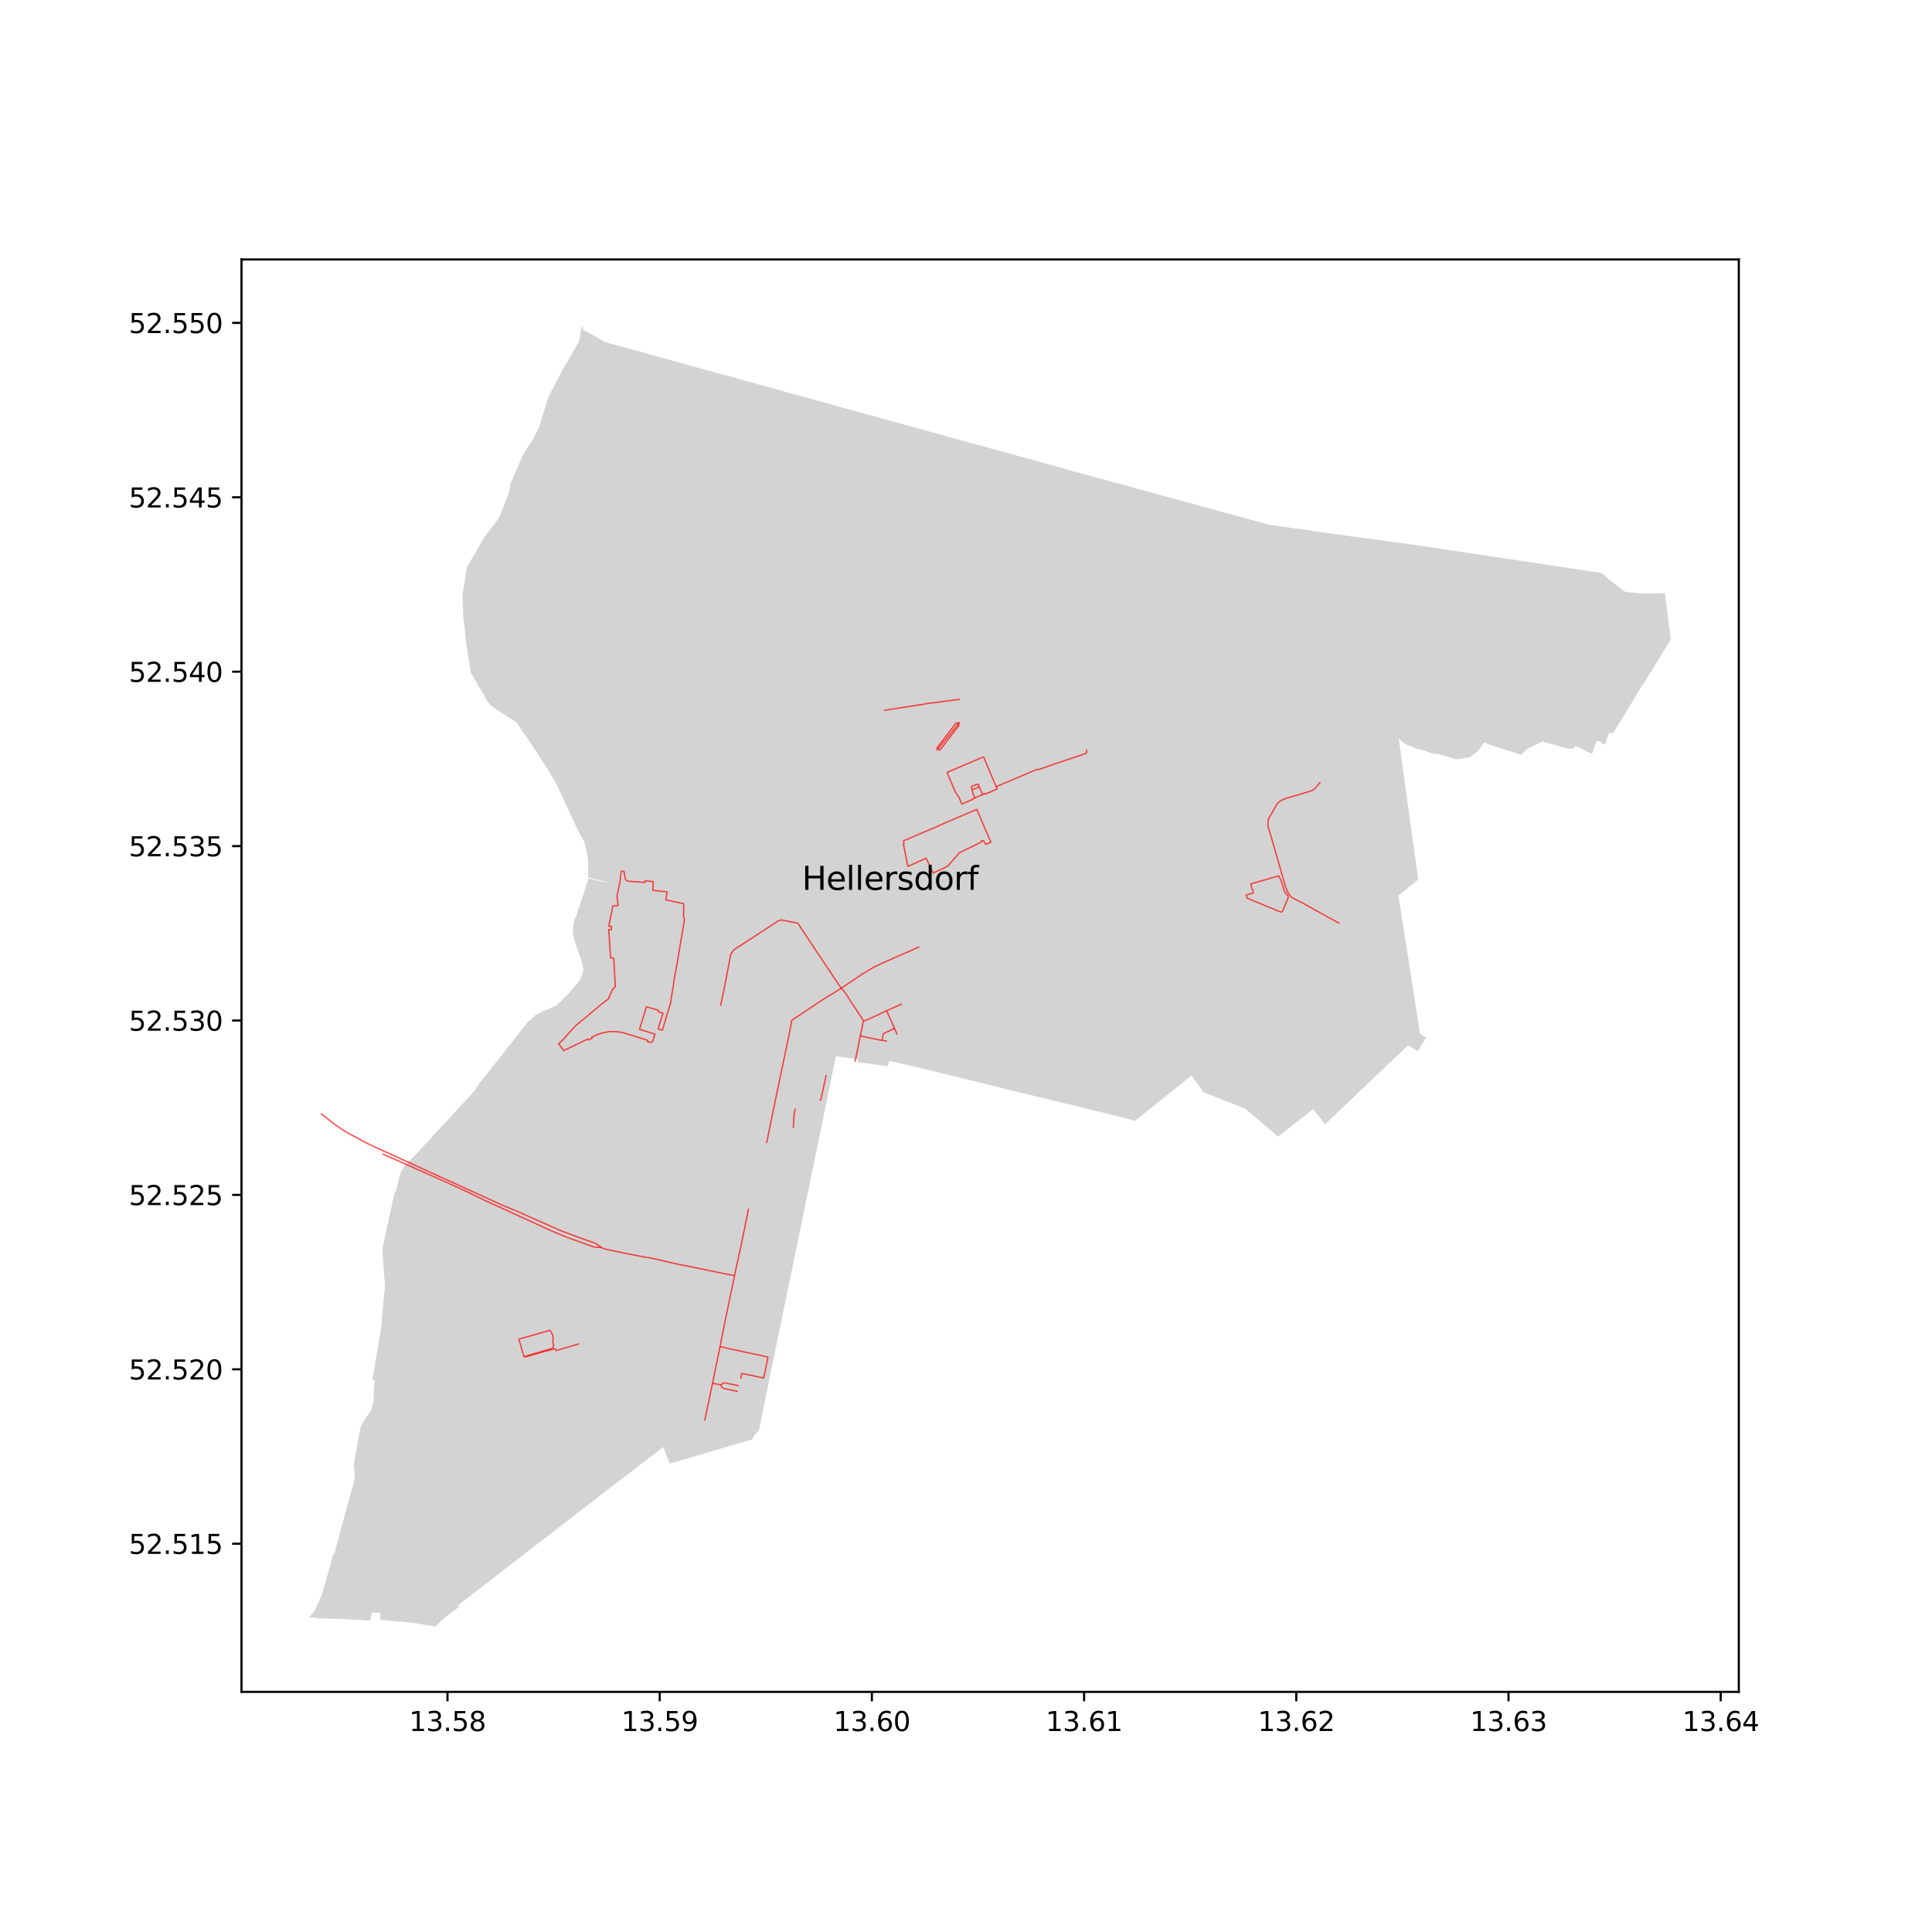 <?xml version="1.0" encoding="utf-8" standalone="no"?>
<!DOCTYPE svg PUBLIC "-//W3C//DTD SVG 1.1//EN"
  "http://www.w3.org/Graphics/SVG/1.1/DTD/svg11.dtd">
<svg xmlns:xlink="http://www.w3.org/1999/xlink" width="720pt" height="720pt" viewBox="0 0 720 720" xmlns="http://www.w3.org/2000/svg" version="1.1">
 <defs>
  <style type="text/css">*{stroke-linejoin: round; stroke-linecap: butt}</style>
 </defs>
 <g id="figure_1">
  <g id="patch_1">
   <path d="M 0 720 
L 720 720 
L 720 0 
L 0 0 
z
" style="fill: #ffffff"/>
  </g>
  <g id="axes_1">
   <g id="patch_2">
    <path d="M 90 630.511 
L 648 630.511 
L 648 96.689 
L 90 96.689 
z
" style="fill: #ffffff"/>
   </g>
   <g id="PatchCollection_1">
    <path d="M 319.709 394.796 
L 319.502 395.826 
L 321.866 396.146 
L 324.442 396.496 
L 327.675 396.934 
L 330.445 397.31 
L 330.907 397.372 
L 331.123 396.456 
L 331.382 395.352 
L 332.083 395.511 
L 332.754 395.662 
L 335.596 396.302 
L 338.325 396.918 
L 338.667 396.995 
L 341.512 397.636 
L 342.64 397.913 
L 343.775 398.19 
L 346.038 398.748 
L 348.301 399.304 
L 350.564 399.86 
L 352.832 400.416 
L 355.071 400.966 
L 355.097 400.973 
L 355.906 401.172 
L 357.361 401.53 
L 359.626 402.085 
L 361.891 402.641 
L 364.156 403.197 
L 366.421 403.754 
L 368.305 404.216 
L 368.679 404.308 
L 370.942 404.864 
L 375.369 405.971 
L 375.946 406.115 
L 376.665 406.289 
L 376.823 406.328 
L 377.414 406.471 
L 382.182 407.628 
L 384.437 408.171 
L 386.703 408.723 
L 388.968 409.275 
L 391.23 409.829 
L 393.501 410.378 
L 395.77 410.93 
L 398.034 411.481 
L 400.295 412.036 
L 402.559 412.585 
L 404.824 413.136 
L 407.089 413.687 
L 409.109 414.177 
L 414.991 415.608 
L 415.366 415.699 
L 417.028 416.13 
L 417.467 416.247 
L 420.157 416.958 
L 421.468 417.305 
L 421.864 417.409 
L 423.015 417.714 
L 425.882 415.408 
L 428.007 413.698 
L 429.909 412.168 
L 431.846 410.61 
L 431.973 410.507 
L 432.2 410.325 
L 432.386 410.175 
L 433.935 408.929 
L 434.273 408.657 
L 436.18 407.124 
L 438.095 405.583 
L 439.996 404.053 
L 441.538 402.813 
L 441.901 402.522 
L 444.035 400.805 
L 446.63 404.447 
L 446.944 404.907 
L 448.441 407.037 
L 449.499 407.426 
L 462.738 412.65 
L 464.098 413.197 
L 470.969 419.04 
L 475.428 422.871 
L 476.294 423.615 
L 478.297 422.04 
L 480.141 420.59 
L 482.094 419.054 
L 484.17 417.422 
L 486.615 415.498 
L 489.388 413.318 
L 491.63 416.172 
L 493.874 419.03 
L 494.048 418.798 
L 494.152 418.669 
L 495.985 416.923 
L 498.036 414.971 
L 500.471 412.653 
L 502.057 411.145 
L 503.553 409.72 
L 505.05 408.295 
L 506.546 406.871 
L 508.041 405.447 
L 509.536 404.021 
L 511.033 402.598 
L 512.619 401.09 
L 514.2 399.585 
L 515.789 398.075 
L 517.377 396.563 
L 519.142 394.884 
L 520.906 393.206 
L 522.762 391.44 
L 523.148 391.069 
L 524.778 389.522 
L 528.38 391.722 
L 528.492 391.552 
L 530.98 387.476 
L 531.473 386.669 
L 529.22 385.288 
L 528.667 381.733 
L 528.218 378.844 
L 528.075 377.928 
L 526.648 368.786 
L 526.61 368.545 
L 526.392 367.16 
L 525.609 362.198 
L 525.246 359.887 
L 524.886 357.576 
L 524.526 355.266 
L 523.659 349.804 
L 523.55 349.116 
L 522.249 340.806 
L 522.159 340.229 
L 521.899 338.567 
L 521.578 336.528 
L 521.138 333.717 
L 521.593 333.352 
L 522.049 332.988 
L 523.868 331.53 
L 525.688 330.072 
L 528.202 328.057 
L 528.514 327.808 
L 528.223 325.698 
L 528.173 325.249 
L 527.437 319.945 
L 527.201 318.286 
L 526.991 316.762 
L 526.589 313.815 
L 526.194 310.962 
L 525.874 308.646 
L 525.554 306.329 
L 525.237 304.016 
L 524.915 301.698 
L 524.594 299.38 
L 524.274 297.068 
L 523.848 293.978 
L 523.422 290.898 
L 522.762 286.117 
L 521.274 275.309 
L 521.225 274.949 
L 521.695 275.651 
L 522.648 276.504 
L 523.648 277.261 
L 524.931 277.8 
L 525.18 277.911 
L 525.712 278.081 
L 526.704 278.402 
L 528.182 279.074 
L 528.473 279.207 
L 529.33 279.361 
L 530.314 279.537 
L 532.076 280.212 
L 533.055 280.587 
L 533.649 280.712 
L 534.625 280.881 
L 535.221 280.928 
L 536.152 281 
L 537.921 281.628 
L 538.676 281.793 
L 539.058 281.876 
L 541.842 282.731 
L 542.709 283.011 
L 545.761 282.561 
L 545.904 282.494 
L 546.14 282.494 
L 546.526 282.437 
L 546.934 282.369 
L 547.319 282.242 
L 548.106 281.912 
L 549.447 281.048 
L 550.08 280.525 
L 550.373 280.246 
L 551.054 279.502 
L 551.06 279.493 
L 553.142 276.614 
L 554.238 277.211 
L 558.705 278.646 
L 566.784 281.241 
L 567.024 281.195 
L 567.339 280.821 
L 569.205 279.043 
L 574.906 276.3 
L 584.278 279.022 
L 586.604 278.893 
L 586.807 278.246 
L 586.874 278.034 
L 587.45 278.214 
L 588.967 278.687 
L 591.616 280.196 
L 593.375 280.835 
L 595.099 275.961 
L 596.995 276.646 
L 596.848 277.044 
L 597.817 277.391 
L 597.898 277.163 
L 598.189 277.259 
L 599.716 272.97 
L 600.958 273.412 
L 601.128 273.149 
L 601.505 272.553 
L 603.07 270.061 
L 605.751 265.786 
L 607.635 262.702 
L 609.727 259.138 
L 611.382 256.319 
L 611.704 255.885 
L 612.555 254.689 
L 614.093 252.059 
L 615.626 249.827 
L 618.421 245.251 
L 620.467 241.832 
L 622.636 238.353 
L 620.48 221.019 
L 617.639 221.089 
L 613.28 221.197 
L 606.667 220.703 
L 606.302 220.675 
L 605.947 220.568 
L 605.273 220.363 
L 599.631 215.961 
L 596.962 213.603 
L 593.671 213.043 
L 531.365 203.673 
L 525.424 202.83 
L 521.942 202.354 
L 516.952 201.672 
L 510.674 200.814 
L 509.299 200.704 
L 482.849 196.95 
L 472.916 195.54 
L 408.727 177.984 
L 399.061 175.367 
L 398.511 175.216 
L 395.951 174.473 
L 384.722 171.385 
L 368.68 166.969 
L 362.234 165.193 
L 356.949 163.754 
L 351.36 162.187 
L 350.927 162.066 
L 339.454 158.916 
L 269.833 139.71 
L 269.183 139.531 
L 246.181 133.188 
L 238.533 131.047 
L 227.208 127.951 
L 226.641 127.797 
L 225.375 127.449 
L 220.539 124.619 
L 220.29 124.474 
L 220.091 124.357 
L 219.612 124.077 
L 218.553 123.458 
L 217.461 123.184 
L 217.231 123.126 
L 217.245 121.17 
L 217.273 120.954 
L 216.582 122.571 
L 216.37 123.674 
L 216.254 124.969 
L 216.16 125.687 
L 215.511 127.669 
L 215.054 128.461 
L 214.994 128.566 
L 209.123 138.747 
L 208.646 139.719 
L 207.984 141.006 
L 204.44 147.795 
L 200.848 159.252 
L 198.588 163.826 
L 196.783 166.519 
L 195.68 168.273 
L 195.502 168.557 
L 195.087 169.216 
L 192.221 175.724 
L 192.162 175.859 
L 190.363 179.945 
L 190.078 180.888 
L 189.947 181.84 
L 189.755 183.236 
L 189.386 184.473 
L 189.336 184.598 
L 188.839 185.824 
L 186.46 191.698 
L 186.096 192.595 
L 185.54 193.504 
L 184.388 195.12 
L 183.638 196.107 
L 183.05 196.885 
L 180.383 200.27 
L 180.16 200.667 
L 177.408 205.557 
L 175.735 208.396 
L 175.653 208.534 
L 174.931 209.759 
L 174.259 210.867 
L 173.922 211.754 
L 172.338 222.085 
L 172.517 226.185 
L 172.689 230.121 
L 173.124 233.932 
L 173.219 234.808 
L 173.314 235.684 
L 173.586 238.191 
L 173.858 240.698 
L 174.523 244.582 
L 175.093 248.779 
L 175.312 249.985 
L 175.424 250.464 
L 175.603 251.107 
L 175.767 251.31 
L 176.125 251.752 
L 176.465 252.172 
L 176.643 252.36 
L 176.686 252.406 
L 176.377 252.424 
L 177.105 253.526 
L 177.128 253.561 
L 177.001 253.555 
L 177.442 253.888 
L 177.774 254.869 
L 178.29 255.66 
L 179.593 257.659 
L 181.688 261.4 
L 181.858 261.644 
L 182.038 261.881 
L 182.226 262.112 
L 182.422 262.335 
L 182.627 262.551 
L 182.839 262.759 
L 183.059 262.959 
L 183.286 263.151 
L 183.773 263.503 
L 185.143 264.491 
L 190.115 267.722 
L 191.867 268.744 
L 192.063 268.879 
L 192.251 269.024 
L 192.432 269.179 
L 192.605 269.343 
L 192.769 269.515 
L 192.924 269.696 
L 193.07 269.885 
L 193.205 270.081 
L 193.33 270.283 
L 194.646 272.592 
L 196.551 275.055 
L 196.777 275.403 
L 198.403 277.905 
L 198.464 277.998 
L 200.971 281.855 
L 202.756 284.6 
L 204.507 287.295 
L 207.533 292.541 
L 207.851 293.228 
L 208.396 294.41 
L 210.221 298.363 
L 210.266 298.461 
L 212.821 303.998 
L 213.66 305.75 
L 213.795 306.031 
L 216.311 311.287 
L 216.851 312.171 
L 217.343 312.975 
L 217.567 313.481 
L 217.897 314.412 
L 218.204 315.474 
L 218.453 316.334 
L 218.588 317.003 
L 218.794 318.058 
L 219.007 319.203 
L 219.177 320.609 
L 219.222 321.509 
L 219.212 321.649 
L 219.182 326.188 
L 219.254 326.991 
L 225.256 328.535 
L 225.474 328.592 
L 226.054 328.741 
L 226.038 328.925 
L 225.439 328.785 
L 225.212 328.732 
L 219.745 327.455 
L 219.418 327.379 
L 219.285 327.347 
L 219.257 327.597 
L 218.767 329.078 
L 216.02 337.383 
L 215.726 338.272 
L 215.51 338.926 
L 215.021 340.404 
L 214.772 341.156 
L 214.642 341.551 
L 214.59 341.708 
L 214.227 342.624 
L 214.049 343.034 
L 213.978 343.186 
L 213.819 343.783 
L 213.781 344.027 
L 213.69 344.51 
L 213.638 344.941 
L 213.607 345.191 
L 213.566 345.836 
L 213.53 346.895 
L 213.563 348.533 
L 214.166 350.745 
L 214.752 352.428 
L 216.929 358.68 
L 216.951 358.881 
L 216.972 359.081 
L 217 359.276 
L 217.027 359.471 
L 217.157 359.952 
L 217.287 360.432 
L 217.363 361.057 
L 217.343 361.604 
L 217.257 362.371 
L 217.156 362.467 
L 216.814 363.487 
L 216.726 363.777 
L 216.626 364.063 
L 216.514 364.345 
L 216.389 364.621 
L 216.253 364.892 
L 216.105 365.157 
L 215.946 365.414 
L 215.775 365.665 
L 215.594 365.908 
L 211.839 370.345 
L 211.424 370.729 
L 211.016 371.121 
L 210.614 371.518 
L 210.218 371.923 
L 209.829 372.333 
L 208.924 373.29 
L 208.182 373.987 
L 207.138 374.829 
L 206.987 374.873 
L 206.6 374.981 
L 206.411 375.093 
L 206.06 375.274 
L 205.608 375.449 
L 205.397 375.513 
L 205.184 375.566 
L 204.968 375.793 
L 203.685 376.306 
L 201.824 377.051 
L 201.422 377.459 
L 199.543 378.269 
L 198.545 379.251 
L 198.392 379.359 
L 198.167 379.711 
L 198.086 379.812 
L 197.657 380.27 
L 196.919 380.558 
L 192.924 385.682 
L 192.849 385.788 
L 185.225 395.449 
L 178.578 403.872 
L 177.834 405.031 
L 177.488 405.569 
L 177.266 405.996 
L 176.969 406.326 
L 176.405 406.951 
L 172.287 411.517 
L 172.138 411.635 
L 154.257 430.958 
L 153.118 432.082 
L 153.05 432.147 
L 153.008 432.188 
L 151.731 433.425 
L 151.641 433.528 
L 151.57 433.609 
L 151.389 433.788 
L 151.213 433.971 
L 151.042 434.161 
L 150.878 434.355 
L 150.719 434.554 
L 150.57 434.753 
L 150.431 434.991 
L 150.136 435.494 
L 149.624 436.308 
L 149.416 436.742 
L 149.235 437.085 
L 148.883 438.188 
L 147.473 444.21 
L 147.063 444.211 
L 145.62 451.067 
L 142.67 464.423 
L 142.513 465.112 
L 142.52 465.297 
L 142.55 466.323 
L 143.006 472.686 
L 143.464 479.284 
L 142.368 490.984 
L 142.046 494.985 
L 140.84 502.079 
L 138.844 513.824 
L 138.755 514.307 
L 139.607 514.315 
L 139.511 515.528 
L 139.325 517.616 
L 139.243 519.567 
L 139.281 520.732 
L 139.208 522.026 
L 138.419 525.412 
L 137.294 527.116 
L 136.579 528.008 
L 136.213 528.581 
L 135.123 530.387 
L 134.619 531.438 
L 134.517 531.677 
L 134.42 531.918 
L 134.329 532.162 
L 134.242 532.407 
L 131.842 545.674 
L 131.895 546.777 
L 131.998 547.763 
L 132.103 548.41 
L 132.222 549.14 
L 132.224 549.207 
L 132.229 549.348 
L 132.051 550.833 
L 132.046 551.338 
L 132.007 551.749 
L 131.951 552.219 
L 131.458 553.891 
L 130.723 556.338 
L 130.502 557.246 
L 129.814 559.75 
L 128.804 563.429 
L 128.504 564.502 
L 126.496 571.992 
L 124.68 578.765 
L 123.988 579.746 
L 123.957 579.886 
L 123.424 581.881 
L 122.747 584.417 
L 121.599 588.644 
L 120.35 592.864 
L 120.209 593.34 
L 120.039 593.879 
L 119.94 594.149 
L 119.787 594.521 
L 119.7 594.814 
L 119.503 595.2 
L 119.135 595.902 
L 119.223 595.965 
L 119.304 596.022 
L 119.115 596.312 
L 118.781 597.273 
L 118.645 597.252 
L 118.549 597.524 
L 118.408 597.92 
L 118.361 597.904 
L 117.17 600.304 
L 115.976 601.777 
L 115.422 602.46 
L 115.364 602.763 
L 116.698 602.775 
L 117.269 602.78 
L 117.798 602.785 
L 117.793 603.017 
L 120.948 603.159 
L 122.7 603.262 
L 123.919 603.3 
L 124.507 603.254 
L 125.39 603.284 
L 128.029 603.383 
L 128.156 603.401 
L 128.58 603.411 
L 132.365 603.631 
L 132.805 603.658 
L 133.261 603.676 
L 133.291 603.689 
L 137.987 603.948 
L 137.998 603.808 
L 137.94 603.806 
L 138.551 601.356 
L 138.667 601.005 
L 138.81 600.987 
L 139.003 601.002 
L 141.745 601.046 
L 141.706 603.751 
L 145.572 604.032 
L 150.484 604.413 
L 154.271 604.869 
L 155.57 605.055 
L 156.86 605.272 
L 159.809 605.753 
L 160.37 605.837 
L 161.505 606.09 
L 162.227 606.246 
L 164.951 603.546 
L 165.097 603.402 
L 166.72 602.181 
L 167.11 601.871 
L 168.921 600.451 
L 169.033 600.366 
L 170.744 599.061 
L 171.659 598.358 
L 170.617 598.31 
L 174.99 594.932 
L 177.405 593.047 
L 177.72 592.801 
L 178.547 592.149 
L 180.668 590.54 
L 182.352 589.231 
L 184.019 587.951 
L 185.682 586.677 
L 187.349 585.344 
L 188.614 584.373 
L 196.117 578.583 
L 197.046 577.864 
L 197.262 577.696 
L 197.531 577.489 
L 204.349 572.23 
L 207.968 569.437 
L 209.508 568.248 
L 211.049 567.059 
L 212.589 565.87 
L 214.13 564.682 
L 215.671 563.493 
L 217.211 562.304 
L 224.834 556.424 
L 237.841 546.395 
L 238.326 546.02 
L 239.523 545.087 
L 239.865 544.843 
L 240.488 544.399 
L 243.042 542.432 
L 245.794 540.311 
L 246.704 539.61 
L 246.807 539.53 
L 247.191 539.225 
L 247.391 539.759 
L 248.348 542.309 
L 248.871 543.703 
L 249.496 544.952 
L 249.634 545.454 
L 249.857 545.382 
L 277.949 537.094 
L 279.884 536.58 
L 280.38 536.448 
L 280.477 536.193 
L 280.809 535.316 
L 281.313 534.667 
L 281.617 534.333 
L 282.049 533.861 
L 282.812 533.026 
L 283.005 532.247 
L 284.907 522.933 
L 285.554 519.64 
L 285.864 518.041 
L 286.35 515.745 
L 286.809 513.498 
L 287.275 511.245 
L 287.744 508.973 
L 288.213 506.704 
L 288.687 504.411 
L 289.156 502.136 
L 289.63 499.845 
L 290.101 497.563 
L 290.584 495.226 
L 291.232 492.199 
L 291.584 490.494 
L 292.735 484.815 
L 293.205 482.537 
L 293.668 480.298 
L 294.148 477.973 
L 294.617 475.704 
L 295.095 473.395 
L 295.567 471.109 
L 296.042 468.809 
L 296.512 466.533 
L 296.881 464.748 
L 297.456 461.965 
L 297.923 459.707 
L 298.402 457.388 
L 299.584 451.667 
L 299.93 449.943 
L 300.818 445.633 
L 301.127 444.135 
L 301.29 443.346 
L 301.761 441.059 
L 302.232 438.773 
L 302.704 436.486 
L 303.175 434.199 
L 303.646 431.911 
L 304.117 429.624 
L 304.588 427.337 
L 304.705 426.765 
L 304.823 426.194 
L 305.059 425.05 
L 305.53 422.764 
L 306.001 420.477 
L 306.47 418.188 
L 306.939 415.903 
L 307.41 413.614 
L 307.885 411.323 
L 308.356 409.035 
L 308.827 406.748 
L 309.819 401.928 
L 309.855 401.756 
L 310.004 401.029 
L 310.173 400.206 
L 310.684 397.726 
L 311.305 394.713 
L 311.42 393.855 
L 311.762 393.639 
L 317.861 394.528 
L 319.709 394.796 
" clip-path="url(#pf68414cddb)" style="fill: #d3d3d3"/>
   </g>
   <g id="matplotlib.axis_1">
    <g id="xtick_1">
     <g id="line2d_1">
      <defs>
       <path id="m42875b167c" d="M 0 0 
L 0 3.5 
" style="stroke: #000000; stroke-width: 0.8"/>
      </defs>
      <g>
       <use xlink:href="#m42875b167c" x="166.762" y="630.511" style="stroke: #000000; stroke-width: 0.8"/>
      </g>
     </g>
     <g id="text_1">
      <!-- 13.58 -->
      <g transform="translate(152.448 645.109) scale(0.1 -0.1)">
       <defs>
        <path id="DejaVuSans-31" d="M 794 531 
L 1825 531 
L 1825 4091 
L 703 3866 
L 703 4441 
L 1819 4666 
L 2450 4666 
L 2450 531 
L 3481 531 
L 3481 0 
L 794 0 
L 794 531 
z
" transform="scale(0.016)"/>
        <path id="DejaVuSans-33" d="M 2597 2516 
Q 3050 2419 3304 2112 
Q 3559 1806 3559 1356 
Q 3559 666 3084 287 
Q 2609 -91 1734 -91 
Q 1441 -91 1130 -33 
Q 819 25 488 141 
L 488 750 
Q 750 597 1062 519 
Q 1375 441 1716 441 
Q 2309 441 2620 675 
Q 2931 909 2931 1356 
Q 2931 1769 2642 2001 
Q 2353 2234 1838 2234 
L 1294 2234 
L 1294 2753 
L 1863 2753 
Q 2328 2753 2575 2939 
Q 2822 3125 2822 3475 
Q 2822 3834 2567 4026 
Q 2313 4219 1838 4219 
Q 1578 4219 1281 4162 
Q 984 4106 628 3988 
L 628 4550 
Q 988 4650 1302 4700 
Q 1616 4750 1894 4750 
Q 2613 4750 3031 4423 
Q 3450 4097 3450 3541 
Q 3450 3153 3228 2886 
Q 3006 2619 2597 2516 
z
" transform="scale(0.016)"/>
        <path id="DejaVuSans-2e" d="M 684 794 
L 1344 794 
L 1344 0 
L 684 0 
L 684 794 
z
" transform="scale(0.016)"/>
        <path id="DejaVuSans-35" d="M 691 4666 
L 3169 4666 
L 3169 4134 
L 1269 4134 
L 1269 2991 
Q 1406 3038 1543 3061 
Q 1681 3084 1819 3084 
Q 2600 3084 3056 2656 
Q 3513 2228 3513 1497 
Q 3513 744 3044 326 
Q 2575 -91 1722 -91 
Q 1428 -91 1123 -41 
Q 819 9 494 109 
L 494 744 
Q 775 591 1075 516 
Q 1375 441 1709 441 
Q 2250 441 2565 725 
Q 2881 1009 2881 1497 
Q 2881 1984 2565 2268 
Q 2250 2553 1709 2553 
Q 1456 2553 1204 2497 
Q 953 2441 691 2322 
L 691 4666 
z
" transform="scale(0.016)"/>
        <path id="DejaVuSans-38" d="M 2034 2216 
Q 1584 2216 1326 1975 
Q 1069 1734 1069 1313 
Q 1069 891 1326 650 
Q 1584 409 2034 409 
Q 2484 409 2743 651 
Q 3003 894 3003 1313 
Q 3003 1734 2745 1975 
Q 2488 2216 2034 2216 
z
M 1403 2484 
Q 997 2584 770 2862 
Q 544 3141 544 3541 
Q 544 4100 942 4425 
Q 1341 4750 2034 4750 
Q 2731 4750 3128 4425 
Q 3525 4100 3525 3541 
Q 3525 3141 3298 2862 
Q 3072 2584 2669 2484 
Q 3125 2378 3379 2068 
Q 3634 1759 3634 1313 
Q 3634 634 3220 271 
Q 2806 -91 2034 -91 
Q 1263 -91 848 271 
Q 434 634 434 1313 
Q 434 1759 690 2068 
Q 947 2378 1403 2484 
z
M 1172 3481 
Q 1172 3119 1398 2916 
Q 1625 2713 2034 2713 
Q 2441 2713 2670 2916 
Q 2900 3119 2900 3481 
Q 2900 3844 2670 4047 
Q 2441 4250 2034 4250 
Q 1625 4250 1398 4047 
Q 1172 3844 1172 3481 
z
" transform="scale(0.016)"/>
       </defs>
       <use xlink:href="#DejaVuSans-31"/>
       <use xlink:href="#DejaVuSans-33" x="63.623"/>
       <use xlink:href="#DejaVuSans-2e" x="127.246"/>
       <use xlink:href="#DejaVuSans-35" x="159.033"/>
       <use xlink:href="#DejaVuSans-38" x="222.656"/>
      </g>
     </g>
    </g>
    <g id="xtick_2">
     <g id="line2d_2">
      <g>
       <use xlink:href="#m42875b167c" x="245.844" y="630.511" style="stroke: #000000; stroke-width: 0.8"/>
      </g>
     </g>
     <g id="text_2">
      <!-- 13.59 -->
      <g transform="translate(231.53 645.109) scale(0.1 -0.1)">
       <defs>
        <path id="DejaVuSans-39" d="M 703 97 
L 703 672 
Q 941 559 1184 500 
Q 1428 441 1663 441 
Q 2288 441 2617 861 
Q 2947 1281 2994 2138 
Q 2813 1869 2534 1725 
Q 2256 1581 1919 1581 
Q 1219 1581 811 2004 
Q 403 2428 403 3163 
Q 403 3881 828 4315 
Q 1253 4750 1959 4750 
Q 2769 4750 3195 4129 
Q 3622 3509 3622 2328 
Q 3622 1225 3098 567 
Q 2575 -91 1691 -91 
Q 1453 -91 1209 -44 
Q 966 3 703 97 
z
M 1959 2075 
Q 2384 2075 2632 2365 
Q 2881 2656 2881 3163 
Q 2881 3666 2632 3958 
Q 2384 4250 1959 4250 
Q 1534 4250 1286 3958 
Q 1038 3666 1038 3163 
Q 1038 2656 1286 2365 
Q 1534 2075 1959 2075 
z
" transform="scale(0.016)"/>
       </defs>
       <use xlink:href="#DejaVuSans-31"/>
       <use xlink:href="#DejaVuSans-33" x="63.623"/>
       <use xlink:href="#DejaVuSans-2e" x="127.246"/>
       <use xlink:href="#DejaVuSans-35" x="159.033"/>
       <use xlink:href="#DejaVuSans-39" x="222.656"/>
      </g>
     </g>
    </g>
    <g id="xtick_3">
     <g id="line2d_3">
      <g>
       <use xlink:href="#m42875b167c" x="324.926" y="630.511" style="stroke: #000000; stroke-width: 0.8"/>
      </g>
     </g>
     <g id="text_3">
      <!-- 13.60 -->
      <g transform="translate(310.612 645.109) scale(0.1 -0.1)">
       <defs>
        <path id="DejaVuSans-36" d="M 2113 2584 
Q 1688 2584 1439 2293 
Q 1191 2003 1191 1497 
Q 1191 994 1439 701 
Q 1688 409 2113 409 
Q 2538 409 2786 701 
Q 3034 994 3034 1497 
Q 3034 2003 2786 2293 
Q 2538 2584 2113 2584 
z
M 3366 4563 
L 3366 3988 
Q 3128 4100 2886 4159 
Q 2644 4219 2406 4219 
Q 1781 4219 1451 3797 
Q 1122 3375 1075 2522 
Q 1259 2794 1537 2939 
Q 1816 3084 2150 3084 
Q 2853 3084 3261 2657 
Q 3669 2231 3669 1497 
Q 3669 778 3244 343 
Q 2819 -91 2113 -91 
Q 1303 -91 875 529 
Q 447 1150 447 2328 
Q 447 3434 972 4092 
Q 1497 4750 2381 4750 
Q 2619 4750 2861 4703 
Q 3103 4656 3366 4563 
z
" transform="scale(0.016)"/>
        <path id="DejaVuSans-30" d="M 2034 4250 
Q 1547 4250 1301 3770 
Q 1056 3291 1056 2328 
Q 1056 1369 1301 889 
Q 1547 409 2034 409 
Q 2525 409 2770 889 
Q 3016 1369 3016 2328 
Q 3016 3291 2770 3770 
Q 2525 4250 2034 4250 
z
M 2034 4750 
Q 2819 4750 3233 4129 
Q 3647 3509 3647 2328 
Q 3647 1150 3233 529 
Q 2819 -91 2034 -91 
Q 1250 -91 836 529 
Q 422 1150 422 2328 
Q 422 3509 836 4129 
Q 1250 4750 2034 4750 
z
" transform="scale(0.016)"/>
       </defs>
       <use xlink:href="#DejaVuSans-31"/>
       <use xlink:href="#DejaVuSans-33" x="63.623"/>
       <use xlink:href="#DejaVuSans-2e" x="127.246"/>
       <use xlink:href="#DejaVuSans-36" x="159.033"/>
       <use xlink:href="#DejaVuSans-30" x="222.656"/>
      </g>
     </g>
    </g>
    <g id="xtick_4">
     <g id="line2d_4">
      <g>
       <use xlink:href="#m42875b167c" x="404.008" y="630.511" style="stroke: #000000; stroke-width: 0.8"/>
      </g>
     </g>
     <g id="text_4">
      <!-- 13.61 -->
      <g transform="translate(389.694 645.109) scale(0.1 -0.1)">
       <use xlink:href="#DejaVuSans-31"/>
       <use xlink:href="#DejaVuSans-33" x="63.623"/>
       <use xlink:href="#DejaVuSans-2e" x="127.246"/>
       <use xlink:href="#DejaVuSans-36" x="159.033"/>
       <use xlink:href="#DejaVuSans-31" x="222.656"/>
      </g>
     </g>
    </g>
    <g id="xtick_5">
     <g id="line2d_5">
      <g>
       <use xlink:href="#m42875b167c" x="483.09" y="630.511" style="stroke: #000000; stroke-width: 0.8"/>
      </g>
     </g>
     <g id="text_5">
      <!-- 13.62 -->
      <g transform="translate(468.776 645.109) scale(0.1 -0.1)">
       <defs>
        <path id="DejaVuSans-32" d="M 1228 531 
L 3431 531 
L 3431 0 
L 469 0 
L 469 531 
Q 828 903 1448 1529 
Q 2069 2156 2228 2338 
Q 2531 2678 2651 2914 
Q 2772 3150 2772 3378 
Q 2772 3750 2511 3984 
Q 2250 4219 1831 4219 
Q 1534 4219 1204 4116 
Q 875 4013 500 3803 
L 500 4441 
Q 881 4594 1212 4672 
Q 1544 4750 1819 4750 
Q 2544 4750 2975 4387 
Q 3406 4025 3406 3419 
Q 3406 3131 3298 2873 
Q 3191 2616 2906 2266 
Q 2828 2175 2409 1742 
Q 1991 1309 1228 531 
z
" transform="scale(0.016)"/>
       </defs>
       <use xlink:href="#DejaVuSans-31"/>
       <use xlink:href="#DejaVuSans-33" x="63.623"/>
       <use xlink:href="#DejaVuSans-2e" x="127.246"/>
       <use xlink:href="#DejaVuSans-36" x="159.033"/>
       <use xlink:href="#DejaVuSans-32" x="222.656"/>
      </g>
     </g>
    </g>
    <g id="xtick_6">
     <g id="line2d_6">
      <g>
       <use xlink:href="#m42875b167c" x="562.172" y="630.511" style="stroke: #000000; stroke-width: 0.8"/>
      </g>
     </g>
     <g id="text_6">
      <!-- 13.63 -->
      <g transform="translate(547.858 645.109) scale(0.1 -0.1)">
       <use xlink:href="#DejaVuSans-31"/>
       <use xlink:href="#DejaVuSans-33" x="63.623"/>
       <use xlink:href="#DejaVuSans-2e" x="127.246"/>
       <use xlink:href="#DejaVuSans-36" x="159.033"/>
       <use xlink:href="#DejaVuSans-33" x="222.656"/>
      </g>
     </g>
    </g>
    <g id="xtick_7">
     <g id="line2d_7">
      <g>
       <use xlink:href="#m42875b167c" x="641.254" y="630.511" style="stroke: #000000; stroke-width: 0.8"/>
      </g>
     </g>
     <g id="text_7">
      <!-- 13.64 -->
      <g transform="translate(626.94 645.109) scale(0.1 -0.1)">
       <defs>
        <path id="DejaVuSans-34" d="M 2419 4116 
L 825 1625 
L 2419 1625 
L 2419 4116 
z
M 2253 4666 
L 3047 4666 
L 3047 1625 
L 3713 1625 
L 3713 1100 
L 3047 1100 
L 3047 0 
L 2419 0 
L 2419 1100 
L 313 1100 
L 313 1709 
L 2253 4666 
z
" transform="scale(0.016)"/>
       </defs>
       <use xlink:href="#DejaVuSans-31"/>
       <use xlink:href="#DejaVuSans-33" x="63.623"/>
       <use xlink:href="#DejaVuSans-2e" x="127.246"/>
       <use xlink:href="#DejaVuSans-36" x="159.033"/>
       <use xlink:href="#DejaVuSans-34" x="222.656"/>
      </g>
     </g>
    </g>
   </g>
   <g id="matplotlib.axis_2">
    <g id="ytick_1">
     <g id="line2d_8">
      <defs>
       <path id="m9a3e1442b6" d="M 0 0 
L -3.5 0 
" style="stroke: #000000; stroke-width: 0.8"/>
      </defs>
      <g>
       <use xlink:href="#m9a3e1442b6" x="90" y="575.301" style="stroke: #000000; stroke-width: 0.8"/>
      </g>
     </g>
     <g id="text_8">
      <!-- 52.515 -->
      <g transform="translate(48.009 579.1) scale(0.1 -0.1)">
       <use xlink:href="#DejaVuSans-35"/>
       <use xlink:href="#DejaVuSans-32" x="63.623"/>
       <use xlink:href="#DejaVuSans-2e" x="127.246"/>
       <use xlink:href="#DejaVuSans-35" x="159.033"/>
       <use xlink:href="#DejaVuSans-31" x="222.656"/>
       <use xlink:href="#DejaVuSans-35" x="286.279"/>
      </g>
     </g>
    </g>
    <g id="ytick_2">
     <g id="line2d_9">
      <g>
       <use xlink:href="#m9a3e1442b6" x="90" y="510.305" style="stroke: #000000; stroke-width: 0.8"/>
      </g>
     </g>
     <g id="text_9">
      <!-- 52.520 -->
      <g transform="translate(48.009 514.104) scale(0.1 -0.1)">
       <use xlink:href="#DejaVuSans-35"/>
       <use xlink:href="#DejaVuSans-32" x="63.623"/>
       <use xlink:href="#DejaVuSans-2e" x="127.246"/>
       <use xlink:href="#DejaVuSans-35" x="159.033"/>
       <use xlink:href="#DejaVuSans-32" x="222.656"/>
       <use xlink:href="#DejaVuSans-30" x="286.279"/>
      </g>
     </g>
    </g>
    <g id="ytick_3">
     <g id="line2d_10">
      <g>
       <use xlink:href="#m9a3e1442b6" x="90" y="445.309" style="stroke: #000000; stroke-width: 0.8"/>
      </g>
     </g>
     <g id="text_10">
      <!-- 52.525 -->
      <g transform="translate(48.009 449.109) scale(0.1 -0.1)">
       <use xlink:href="#DejaVuSans-35"/>
       <use xlink:href="#DejaVuSans-32" x="63.623"/>
       <use xlink:href="#DejaVuSans-2e" x="127.246"/>
       <use xlink:href="#DejaVuSans-35" x="159.033"/>
       <use xlink:href="#DejaVuSans-32" x="222.656"/>
       <use xlink:href="#DejaVuSans-35" x="286.279"/>
      </g>
     </g>
    </g>
    <g id="ytick_4">
     <g id="line2d_11">
      <g>
       <use xlink:href="#m9a3e1442b6" x="90" y="380.313" style="stroke: #000000; stroke-width: 0.8"/>
      </g>
     </g>
     <g id="text_11">
      <!-- 52.530 -->
      <g transform="translate(48.009 384.113) scale(0.1 -0.1)">
       <use xlink:href="#DejaVuSans-35"/>
       <use xlink:href="#DejaVuSans-32" x="63.623"/>
       <use xlink:href="#DejaVuSans-2e" x="127.246"/>
       <use xlink:href="#DejaVuSans-35" x="159.033"/>
       <use xlink:href="#DejaVuSans-33" x="222.656"/>
       <use xlink:href="#DejaVuSans-30" x="286.279"/>
      </g>
     </g>
    </g>
    <g id="ytick_5">
     <g id="line2d_12">
      <g>
       <use xlink:href="#m9a3e1442b6" x="90" y="315.318" style="stroke: #000000; stroke-width: 0.8"/>
      </g>
     </g>
     <g id="text_12">
      <!-- 52.535 -->
      <g transform="translate(48.009 319.117) scale(0.1 -0.1)">
       <use xlink:href="#DejaVuSans-35"/>
       <use xlink:href="#DejaVuSans-32" x="63.623"/>
       <use xlink:href="#DejaVuSans-2e" x="127.246"/>
       <use xlink:href="#DejaVuSans-35" x="159.033"/>
       <use xlink:href="#DejaVuSans-33" x="222.656"/>
       <use xlink:href="#DejaVuSans-35" x="286.279"/>
      </g>
     </g>
    </g>
    <g id="ytick_6">
     <g id="line2d_13">
      <g>
       <use xlink:href="#m9a3e1442b6" x="90" y="250.322" style="stroke: #000000; stroke-width: 0.8"/>
      </g>
     </g>
     <g id="text_13">
      <!-- 52.540 -->
      <g transform="translate(48.009 254.121) scale(0.1 -0.1)">
       <use xlink:href="#DejaVuSans-35"/>
       <use xlink:href="#DejaVuSans-32" x="63.623"/>
       <use xlink:href="#DejaVuSans-2e" x="127.246"/>
       <use xlink:href="#DejaVuSans-35" x="159.033"/>
       <use xlink:href="#DejaVuSans-34" x="222.656"/>
       <use xlink:href="#DejaVuSans-30" x="286.279"/>
      </g>
     </g>
    </g>
    <g id="ytick_7">
     <g id="line2d_14">
      <g>
       <use xlink:href="#m9a3e1442b6" x="90" y="185.326" style="stroke: #000000; stroke-width: 0.8"/>
      </g>
     </g>
     <g id="text_14">
      <!-- 52.545 -->
      <g transform="translate(48.009 189.125) scale(0.1 -0.1)">
       <use xlink:href="#DejaVuSans-35"/>
       <use xlink:href="#DejaVuSans-32" x="63.623"/>
       <use xlink:href="#DejaVuSans-2e" x="127.246"/>
       <use xlink:href="#DejaVuSans-35" x="159.033"/>
       <use xlink:href="#DejaVuSans-34" x="222.656"/>
       <use xlink:href="#DejaVuSans-35" x="286.279"/>
      </g>
     </g>
    </g>
    <g id="ytick_8">
     <g id="line2d_15">
      <g>
       <use xlink:href="#m9a3e1442b6" x="90" y="120.33" style="stroke: #000000; stroke-width: 0.8"/>
      </g>
     </g>
     <g id="text_15">
      <!-- 52.550 -->
      <g transform="translate(48.009 124.129) scale(0.1 -0.1)">
       <use xlink:href="#DejaVuSans-35"/>
       <use xlink:href="#DejaVuSans-32" x="63.623"/>
       <use xlink:href="#DejaVuSans-2e" x="127.246"/>
       <use xlink:href="#DejaVuSans-35" x="159.033"/>
       <use xlink:href="#DejaVuSans-35" x="222.656"/>
       <use xlink:href="#DejaVuSans-30" x="286.279"/>
      </g>
     </g>
    </g>
   </g>
   <g id="LineCollection_1">
    <path d="M 362.273 294.338 
L 362.436 295.008 
L 362.59 295.656 
L 363.285 297.38 
" clip-path="url(#pf68414cddb)" style="fill: none; stroke: #ff0000; stroke-opacity: 0.7; stroke-width: 0.5"/>
    <path d="M 371.263 293.158 
L 377.722 290.415 
L 385.524 287.12 
L 386.378 286.687 
" clip-path="url(#pf68414cddb)" style="fill: none; stroke: #ff0000; stroke-opacity: 0.7; stroke-width: 0.5"/>
    <path d="M 499.149 344.13 
L 498.517 343.778 
L 498.025 343.505 
L 497.916 343.444 
L 497.253 343.075 
L 496.47 342.641 
L 492.199 340.27 
L 491.239 339.737 
L 488.817 338.389 
L 486.003 336.829 
L 485.113 336.368 
L 484.523 336.064 
L 482.557 335.049 
L 481.437 334.506 
" clip-path="url(#pf68414cddb)" style="fill: none; stroke: #ff0000; stroke-opacity: 0.7; stroke-width: 0.5"/>
    <path d="M 472.475 307.791 
L 472.552 306.81 
L 472.669 305.304 
L 475.618 300.166 
L 475.693 300.038 
L 475.837 299.778 
L 476.366 299.104 
L 477.074 298.563 
L 477.627 298.226 
L 478.525 297.773 
L 479.274 297.526 
L 483.134 296.386 
L 484.253 296.055 
" clip-path="url(#pf68414cddb)" style="fill: none; stroke: #ff0000; stroke-opacity: 0.7; stroke-width: 0.5"/>
    <path d="M 268.332 501.857 
L 269.405 502.091 
L 270.348 502.305 
L 271.375 502.525 
L 276.286 503.578 
L 277.253 503.807 
L 285.988 505.692 
L 286.212 505.74 
" clip-path="url(#pf68414cddb)" style="fill: none; stroke: #ff0000; stroke-opacity: 0.7; stroke-width: 0.5"/>
    <path d="M 329.489 358.64 
L 328.349 359.15 
L 326.69 359.957 
L 325.14 360.711 
L 321.055 363.192 
L 314.406 367.711 
L 313.55 368.279 
" clip-path="url(#pf68414cddb)" style="fill: none; stroke: #ff0000; stroke-opacity: 0.7; stroke-width: 0.5"/>
    <path d="M 161.626 438.498 
L 162.539 438.89 
L 165.134 440.06 
" clip-path="url(#pf68414cddb)" style="fill: none; stroke: #ff0000; stroke-opacity: 0.7; stroke-width: 0.5"/>
    <path d="M 349.09 279.677 
L 349.238 279.495 
L 349.441 279.242 
L 349.579 279.072 
L 357.256 269.593 
L 357.613 269.15 
" clip-path="url(#pf68414cddb)" style="fill: none; stroke: #ff0000; stroke-opacity: 0.7; stroke-width: 0.5"/>
    <path d="M 238.003 468.044 
L 234.04 467.288 
" clip-path="url(#pf68414cddb)" style="fill: none; stroke: #ff0000; stroke-opacity: 0.7; stroke-width: 0.5"/>
    <path d="M 234.04 467.288 
L 229.774 466.386 
L 227.975 466.005 
L 227.598 465.926 
L 227.186 465.84 
" clip-path="url(#pf68414cddb)" style="fill: none; stroke: #ff0000; stroke-opacity: 0.7; stroke-width: 0.5"/>
    <path d="M 366.197 296.123 
L 365.65 294.844 
L 365.477 294.441 
L 365.193 293.856 
L 364.911 293.252 
" clip-path="url(#pf68414cddb)" style="fill: none; stroke: #ff0000; stroke-opacity: 0.7; stroke-width: 0.5"/>
    <path d="M 230.412 337.515 
L 229.909 334.04 
L 231.068 328.477 
L 231.48 324.729 
L 232.518 324.661 
L 233.057 327.745 
L 233.832 328.383 
L 240.342 328.854 
L 240.386 328.247 
L 243.449 328.569 
L 243.256 331.798 
L 248.313 332.358 
L 248.667 332.413 
L 248.116 335.361 
L 254.844 336.812 
L 254.715 341.881 
L 255.149 342.361 
L 253.393 352.699 
L 252.344 359.031 
L 251.256 364.889 
L 250.946 367.174 
L 250.095 372.29 
L 249.874 374.013 
L 249.442 375.254 
L 246.85 383.917 
L 245.253 383.448 
L 247.085 377.584 
L 245.271 377.017 
L 245.393 376.49 
L 240.925 375.201 
L 240.413 376.851 
L 238.316 383.591 
L 242.754 384.962 
L 244.092 385.375 
L 243.249 388.052 
L 242.955 388.298 
L 242.41 388.482 
L 241.291 388.158 
L 241.411 387.706 
L 232.577 384.957 
L 231.871 384.79 
L 230.592 384.575 
L 229.43 384.463 
L 228.312 384.426 
L 227.225 384.478 
L 226.143 384.603 
L 224.77 384.876 
L 223.365 385.29 
L 222.01 385.798 
L 220.509 386.576 
L 220.675 386.934 
L 219.29 387.59 
L 219.108 387.197 
L 210.051 391.52 
L 208.967 389.984 
L 208.161 389.05 
L 209.74 387.555 
L 214.473 382.309 
L 215.063 381.784 
L 217.946 379.405 
L 224.554 373.896 
L 226.824 372.19 
L 227.466 370.506 
L 228.378 368.595 
L 229.314 367.699 
L 229.022 362.429 
L 228.724 357.063 
L 227.548 356.967 
L 226.857 346.408 
L 227.875 346.422 
L 227.937 345.246 
L 226.87 345.191 
L 228.408 337.584 
L 230.127 337.525 
L 230.412 337.515 
" clip-path="url(#pf68414cddb)" style="fill: none; stroke: #ff0000; stroke-opacity: 0.7; stroke-width: 0.5"/>
    <path d="M 357.71 260.602 
L 357.044 260.687 
L 356.517 260.756 
L 353.429 261.158 
L 346.088 262.111 
L 345.091 262.241 
" clip-path="url(#pf68414cddb)" style="fill: none; stroke: #ff0000; stroke-opacity: 0.7; stroke-width: 0.5"/>
    <path d="M 159.064 437.358 
L 161.626 438.498 
" clip-path="url(#pf68414cddb)" style="fill: none; stroke: #ff0000; stroke-opacity: 0.7; stroke-width: 0.5"/>
    <path d="M 364.911 293.252 
L 364.514 292.148 
" clip-path="url(#pf68414cddb)" style="fill: none; stroke: #ff0000; stroke-opacity: 0.7; stroke-width: 0.5"/>
    <path d="M 321.738 380.512 
L 322.864 380.177 
L 324.384 379.488 
L 325.923 378.787 
L 330.391 376.669 
L 335.152 374.547 
L 336.12 374.1 
" clip-path="url(#pf68414cddb)" style="fill: none; stroke: #ff0000; stroke-opacity: 0.7; stroke-width: 0.5"/>
    <path d="M 318.616 395.72 
L 318.947 394.211 
L 319.492 391.598 
L 319.673 390.725 
L 320.197 388.108 
L 320.239 387.85 
L 320.604 386.02 
L 321.041 384.053 
L 321.738 380.512 
" clip-path="url(#pf68414cddb)" style="fill: none; stroke: #ff0000; stroke-opacity: 0.7; stroke-width: 0.5"/>
    <path d="M 142.543 430.022 
L 143.514 430.453 
L 147.947 432.414 
L 159.064 437.358 
" clip-path="url(#pf68414cddb)" style="fill: none; stroke: #ff0000; stroke-opacity: 0.7; stroke-width: 0.5"/>
    <path d="M 204.119 496.028 
L 205.001 495.781 
L 205.404 496.559 
L 205.985 497.489 
L 206.159 498.668 
L 205.928 499.927 
L 206.333 501.242 
L 205.966 502.473 
L 195.241 505.584 
L 193.367 499.052 
L 195.123 498.547 
L 204.119 496.028 
" clip-path="url(#pf68414cddb)" style="fill: none; stroke: #ff0000; stroke-opacity: 0.7; stroke-width: 0.5"/>
    <path d="M 366.479 313.138 
L 365.636 313.53 
L 365.742 313.816 
L 357.594 317.743 
L 353.123 322.86 
L 347.789 325.344 
L 345.137 319.841 
L 338.325 322.891 
L 336.675 314.591 
L 336.89 314.484 
L 336.719 313.351 
L 337.865 312.871 
L 339.992 311.955 
L 341.158 311.458 
L 344.989 309.811 
L 349.755 307.825 
L 350.448 307.454 
L 352.018 306.715 
L 364.016 301.65 
L 365.07 304.077 
L 365.523 305.147 
L 369.269 313.87 
L 367.429 314.627 
L 366.945 314.097 
L 366.479 313.138 
" clip-path="url(#pf68414cddb)" style="fill: none; stroke: #ff0000; stroke-opacity: 0.7; stroke-width: 0.5"/>
    <path d="M 195.501 505.772 
L 197.745 505.124 
L 201.031 504.181 
L 206.869 502.571 
L 207.266 503.331 
L 215.759 500.814 
L 215.856 500.785 
" clip-path="url(#pf68414cddb)" style="fill: none; stroke: #ff0000; stroke-opacity: 0.7; stroke-width: 0.5"/>
    <path d="M 162.183 437.705 
L 159.729 436.6 
" clip-path="url(#pf68414cddb)" style="fill: none; stroke: #ff0000; stroke-opacity: 0.7; stroke-width: 0.5"/>
    <path d="M 166.854 440.839 
L 172.829 443.544 
L 180.758 447.409 
L 186.951 450.24 
" clip-path="url(#pf68414cddb)" style="fill: none; stroke: #ff0000; stroke-opacity: 0.7; stroke-width: 0.5"/>
    <path d="M 224.19 464.95 
L 222.32 463.625 
L 222.033 463.42 
L 221.71 463.301 
" clip-path="url(#pf68414cddb)" style="fill: none; stroke: #ff0000; stroke-opacity: 0.7; stroke-width: 0.5"/>
    <path d="M 273.733 475.402 
L 272.447 475.154 
L 272.25 475.114 
L 270.564 474.769 
L 267.616 474.166 
L 263.622 473.35 
L 258.508 472.303 
L 257.133 472.023 
L 255 471.598 
L 253.688 471.328 
L 251.054 470.784 
L 245.907 469.575 
" clip-path="url(#pf68414cddb)" style="fill: none; stroke: #ff0000; stroke-opacity: 0.7; stroke-width: 0.5"/>
    <path d="M 275.362 516.419 
L 270.037 515.341 
L 269.644 515.38 
L 269.305 515.559 
L 268.677 516.122 
L 268.832 516.679 
L 269.138 517.067 
L 269.57 517.433 
L 274.927 518.543 
" clip-path="url(#pf68414cddb)" style="fill: none; stroke: #ff0000; stroke-opacity: 0.7; stroke-width: 0.5"/>
    <path d="M 225.453 465.472 
L 224.19 464.95 
" clip-path="url(#pf68414cddb)" style="fill: none; stroke: #ff0000; stroke-opacity: 0.7; stroke-width: 0.5"/>
    <path d="M 364.514 292.148 
L 363.453 292.556 
L 363.06 292.707 
L 361.965 293.132 
" clip-path="url(#pf68414cddb)" style="fill: none; stroke: #ff0000; stroke-opacity: 0.7; stroke-width: 0.5"/>
    <path d="M 221.311 464.687 
L 221.576 464.772 
L 221.916 464.794 
L 224.19 464.95 
" clip-path="url(#pf68414cddb)" style="fill: none; stroke: #ff0000; stroke-opacity: 0.7; stroke-width: 0.5"/>
    <path d="M 191.953 451.09 
L 189.588 450.111 
L 187.052 449.07 
L 181.225 446.403 
L 165.532 439.24 
" clip-path="url(#pf68414cddb)" style="fill: none; stroke: #ff0000; stroke-opacity: 0.7; stroke-width: 0.5"/>
    <path d="M 303.964 354.112 
L 303.245 353.015 
L 302.04 351.175 
L 297.489 344.272 
L 296.996 343.996 
L 291.359 342.856 
L 290.951 342.872 
L 290.553 342.971 
L 289.743 343.339 
" clip-path="url(#pf68414cddb)" style="fill: none; stroke: #ff0000; stroke-opacity: 0.7; stroke-width: 0.5"/>
    <path d="M 313.55 368.279 
L 312.732 367.18 
L 309.855 362.874 
L 306.344 357.617 
L 304.684 355.154 
L 303.964 354.112 
" clip-path="url(#pf68414cddb)" style="fill: none; stroke: #ff0000; stroke-opacity: 0.7; stroke-width: 0.5"/>
    <path d="M 294.919 380.41 
L 294.898 381.399 
L 294.535 383.212 
L 293.569 388.025 
L 292.197 394.537 
L 291.616 397.296 
" clip-path="url(#pf68414cddb)" style="fill: none; stroke: #ff0000; stroke-opacity: 0.7; stroke-width: 0.5"/>
    <path d="M 313.55 368.279 
L 312.767 368.778 
L 311.99 369.269 
L 307.637 371.874 
L 303.786 374.439 
L 302.661 375.172 
L 299.858 377.03 
L 296.843 379.028 
L 296.056 379.549 
L 295.758 379.747 
L 294.919 380.41 
" clip-path="url(#pf68414cddb)" style="fill: none; stroke: #ff0000; stroke-opacity: 0.7; stroke-width: 0.5"/>
    <path d="M 291.616 397.296 
L 291.077 399.882 
L 290.124 404.453 
L 290.09 404.609 
L 288.699 411.284 
L 288.663 411.46 
L 288.435 412.577 
L 288.2 413.641 
L 287.87 415.329 
L 286.109 423.926 
L 286.011 424.4 
L 285.683 426.006 
" clip-path="url(#pf68414cddb)" style="fill: none; stroke: #ff0000; stroke-opacity: 0.7; stroke-width: 0.5"/>
    <path d="M 389.551 285.923 
L 393.638 284.49 
L 404.591 280.818 
L 405.004 280.32 
L 404.933 279.272 
" clip-path="url(#pf68414cddb)" style="fill: none; stroke: #ff0000; stroke-opacity: 0.7; stroke-width: 0.5"/>
    <path d="M 268.156 516.013 
L 267.464 515.847 
L 265.526 515.528 
" clip-path="url(#pf68414cddb)" style="fill: none; stroke: #ff0000; stroke-opacity: 0.7; stroke-width: 0.5"/>
    <path d="M 286.212 505.74 
L 284.612 513.55 
L 283.501 513.311 
L 282.993 513.201 
" clip-path="url(#pf68414cddb)" style="fill: none; stroke: #ff0000; stroke-opacity: 0.7; stroke-width: 0.5"/>
    <path d="M 361.965 293.132 
L 362.273 294.338 
" clip-path="url(#pf68414cddb)" style="fill: none; stroke: #ff0000; stroke-opacity: 0.7; stroke-width: 0.5"/>
    <path d="M 362.273 294.338 
L 363.4 293.874 
L 363.781 293.717 
L 364.911 293.252 
" clip-path="url(#pf68414cddb)" style="fill: none; stroke: #ff0000; stroke-opacity: 0.7; stroke-width: 0.5"/>
    <path d="M 241.208 468.618 
L 240.099 468.428 
L 238.003 468.044 
" clip-path="url(#pf68414cddb)" style="fill: none; stroke: #ff0000; stroke-opacity: 0.7; stroke-width: 0.5"/>
    <path d="M 198.397 453.951 
L 197.93 453.742 
L 196.884 453.274 
" clip-path="url(#pf68414cddb)" style="fill: none; stroke: #ff0000; stroke-opacity: 0.7; stroke-width: 0.5"/>
    <path d="M 197.809 455.182 
L 204.195 458.119 
L 208.111 459.793 
L 212.056 461.392 
" clip-path="url(#pf68414cddb)" style="fill: none; stroke: #ff0000; stroke-opacity: 0.7; stroke-width: 0.5"/>
    <path d="M 186.951 450.24 
L 194.916 453.856 
L 195.096 453.938 
L 195.391 454.075 
L 195.624 454.18 
L 196.354 454.511 
" clip-path="url(#pf68414cddb)" style="fill: none; stroke: #ff0000; stroke-opacity: 0.7; stroke-width: 0.5"/>
    <path d="M 480.188 334.267 
L 479.848 335.067 
L 477.902 339.66 
L 477.31 339.902 
L 470.295 337.002 
L 465.483 335.013 
L 464.945 334.828 
L 464.661 334.406 
L 464.385 333.571 
L 465.164 333.338 
L 467.109 332.757 
L 466.116 329.433 
L 467.46 329.02 
L 475.754 326.645 
L 476.6 326.406 
L 476.805 327.071 
L 477.359 327.959 
L 478.643 332.131 
L 478.704 332.214 
L 479.546 333.362 
L 480.188 334.267 
" clip-path="url(#pf68414cddb)" style="fill: none; stroke: #ff0000; stroke-opacity: 0.7; stroke-width: 0.5"/>
    <path d="M 278.957 450.369 
L 278.702 451.726 
L 278.519 452.747 
L 277.691 456.733 
L 276.706 461.539 
L 276.396 463.049 
L 276.059 464.694 
L 274.235 473.037 
L 274.029 474.001 
L 273.733 475.402 
L 273.453 476.862 
L 273.247 477.854 
L 272.352 482.107 
L 271.533 485.993 
L 271.306 487.072 
L 270.696 490.051 
L 270.428 491.317 
L 268.536 500.783 
L 268.332 501.857 
" clip-path="url(#pf68414cddb)" style="fill: none; stroke: #ff0000; stroke-opacity: 0.7; stroke-width: 0.5"/>
    <path d="M 328.684 387.665 
L 329.221 385.204 
L 333.348 383.25 
" clip-path="url(#pf68414cddb)" style="fill: none; stroke: #ff0000; stroke-opacity: 0.7; stroke-width: 0.5"/>
    <path d="M 320.604 386.02 
L 321.786 386.3 
L 325.204 387.021 
L 328.071 387.627 
L 328.265 387.639 
L 328.684 387.665 
L 330.548 388.044 
" clip-path="url(#pf68414cddb)" style="fill: none; stroke: #ff0000; stroke-opacity: 0.7; stroke-width: 0.5"/>
    <path d="M 330.391 376.669 
L 331.988 380.196 
L 333.348 383.25 
L 334.403 385.578 
" clip-path="url(#pf68414cddb)" style="fill: none; stroke: #ff0000; stroke-opacity: 0.7; stroke-width: 0.5"/>
    <path d="M 350.25 279.584 
L 349.579 279.072 
L 349.153 278.747 
L 356.239 269.507 
L 357.229 269.371 
L 357.256 269.593 
L 357.353 270.372 
L 350.25 279.584 
" clip-path="url(#pf68414cddb)" style="fill: none; stroke: #ff0000; stroke-opacity: 0.7; stroke-width: 0.5"/>
    <path d="M 282.993 513.201 
L 276.419 511.826 
L 276.033 513.792 
" clip-path="url(#pf68414cddb)" style="fill: none; stroke: #ff0000; stroke-opacity: 0.7; stroke-width: 0.5"/>
    <path d="M 329.433 264.737 
L 330.39 264.594 
L 338.13 263.379 
L 344.319 262.425 
L 345.091 262.241 
" clip-path="url(#pf68414cddb)" style="fill: none; stroke: #ff0000; stroke-opacity: 0.7; stroke-width: 0.5"/>
    <path d="M 366.541 282.061 
L 365.604 282.458 
L 364.686 282.848 
L 364.51 282.924 
L 363.959 283.158 
L 360.018 284.82 
L 356.724 286.232 
L 352.94 287.852 
L 355.777 294.58 
L 355.841 294.731 
L 355.968 295.032 
L 356.058 295.246 
L 357.445 297.224 
L 357.488 297.336 
L 357.567 297.494 
L 357.639 297.721 
L 358.451 299.63 
L 362.42 297.933 
L 362.355 297.782 
L 362.55 297.696 
L 362.666 297.648 
L 362.765 297.605 
L 363.285 297.38 
L 364.546 296.834 
L 364.944 296.661 
L 366.197 296.123 
L 366.697 295.905 
L 366.772 295.872 
L 366.925 295.805 
L 367.111 295.725 
L 367.205 295.946 
L 371.631 294.033 
L 371.263 293.158 
L 371.05 292.695 
L 370.367 291.133 
L 368.934 287.722 
L 368.666 287.089 
L 368.185 285.951 
L 367.127 283.448 
L 366.84 282.768 
L 366.568 282.126 
L 366.541 282.061 
" clip-path="url(#pf68414cddb)" style="fill: none; stroke: #ff0000; stroke-opacity: 0.7; stroke-width: 0.5"/>
    <path d="M 159.729 436.6 
L 143.001 428.947 
L 140.547 427.836 
L 138.191 426.741 
L 135.314 425.319 
L 135.106 425.192 
L 134.201 424.685 
L 132.88 423.957 
L 129.171 421.977 
L 125.185 419.36 
L 120.947 416.086 
L 119.597 415.042 
" clip-path="url(#pf68414cddb)" style="fill: none; stroke: #ff0000; stroke-opacity: 0.7; stroke-width: 0.5"/>
    <path d="M 165.134 440.06 
L 166.854 440.839 
" clip-path="url(#pf68414cddb)" style="fill: none; stroke: #ff0000; stroke-opacity: 0.7; stroke-width: 0.5"/>
    <path d="M 196.884 453.274 
L 195.941 452.849 
L 195.655 452.719 
" clip-path="url(#pf68414cddb)" style="fill: none; stroke: #ff0000; stroke-opacity: 0.7; stroke-width: 0.5"/>
    <path d="M 165.532 439.24 
L 162.945 438.077 
L 162.183 437.705 
" clip-path="url(#pf68414cddb)" style="fill: none; stroke: #ff0000; stroke-opacity: 0.7; stroke-width: 0.5"/>
    <path d="M 289.743 343.339 
L 288.9 343.917 
L 282.699 347.978 
L 281.429 348.811 
L 273.95 353.652 
L 273.363 354.108 
" clip-path="url(#pf68414cddb)" style="fill: none; stroke: #ff0000; stroke-opacity: 0.7; stroke-width: 0.5"/>
    <path d="M 273.363 354.108 
L 272.344 355.549 
L 272.152 356.565 
L 271.168 361.788 
L 271.115 362.06 
" clip-path="url(#pf68414cddb)" style="fill: none; stroke: #ff0000; stroke-opacity: 0.7; stroke-width: 0.5"/>
    <path d="M 271.115 362.06 
L 269.753 369.106 
" clip-path="url(#pf68414cddb)" style="fill: none; stroke: #ff0000; stroke-opacity: 0.7; stroke-width: 0.5"/>
    <path d="M 269.753 369.106 
L 269.681 369.479 
L 268.799 373.459 
L 268.527 374.862 
" clip-path="url(#pf68414cddb)" style="fill: none; stroke: #ff0000; stroke-opacity: 0.7; stroke-width: 0.5"/>
    <path d="M 342.604 352.857 
L 341.549 353.319 
L 335.903 355.801 
L 330.493 358.177 
L 329.489 358.64 
" clip-path="url(#pf68414cddb)" style="fill: none; stroke: #ff0000; stroke-opacity: 0.7; stroke-width: 0.5"/>
    <path d="M 321.738 380.512 
L 321.567 380.035 
L 321.208 379.453 
L 317.466 373.836 
L 317.152 373.363 
L 315.351 370.528 
L 314.128 368.872 
L 313.55 368.279 
" clip-path="url(#pf68414cddb)" style="fill: none; stroke: #ff0000; stroke-opacity: 0.7; stroke-width: 0.5"/>
    <path d="M 488.666 294.739 
L 489.509 294.336 
L 490.299 293.577 
L 491.122 292.596 
L 491.225 292.473 
L 491.718 291.884 
L 492.105 291.423 
" clip-path="url(#pf68414cddb)" style="fill: none; stroke: #ff0000; stroke-opacity: 0.7; stroke-width: 0.5"/>
    <path d="M 484.253 296.055 
L 487.738 295.022 
L 488.666 294.739 
" clip-path="url(#pf68414cddb)" style="fill: none; stroke: #ff0000; stroke-opacity: 0.7; stroke-width: 0.5"/>
    <path d="M 265.526 515.528 
L 265.246 516.904 
L 264.42 520.888 
L 263.115 527.078 
L 262.861 528.228 
L 262.602 529.44 
" clip-path="url(#pf68414cddb)" style="fill: none; stroke: #ff0000; stroke-opacity: 0.7; stroke-width: 0.5"/>
    <path d="M 268.332 501.857 
L 268.12 502.892 
L 267.335 506.724 
L 265.815 514.141 
L 265.526 515.528 
" clip-path="url(#pf68414cddb)" style="fill: none; stroke: #ff0000; stroke-opacity: 0.7; stroke-width: 0.5"/>
    <path d="M 268.677 516.122 
L 268.566 516.111 
L 268.361 516.061 
L 268.156 516.013 
" clip-path="url(#pf68414cddb)" style="fill: none; stroke: #ff0000; stroke-opacity: 0.7; stroke-width: 0.5"/>
    <path d="M 386.378 286.687 
L 386.843 286.872 
L 389.551 285.923 
" clip-path="url(#pf68414cddb)" style="fill: none; stroke: #ff0000; stroke-opacity: 0.7; stroke-width: 0.5"/>
    <path d="M 477.392 324.646 
L 477.211 324.004 
L 475.562 318.157 
L 474.282 313.753 
L 474.093 313.104 
L 473.866 312.359 
L 473.635 311.601 
L 472.475 307.791 
" clip-path="url(#pf68414cddb)" style="fill: none; stroke: #ff0000; stroke-opacity: 0.7; stroke-width: 0.5"/>
    <path d="M 481.437 334.506 
L 480.637 333.667 
L 480.015 332.679 
L 479.358 331.212 
L 478.827 329.665 
L 477.603 325.356 
L 477.392 324.646 
" clip-path="url(#pf68414cddb)" style="fill: none; stroke: #ff0000; stroke-opacity: 0.7; stroke-width: 0.5"/>
    <path d="M 305.426 409.881 
L 305.867 409.97 
L 307.456 402.702 
L 307.768 401.168 
L 307.873 400.653 
" clip-path="url(#pf68414cddb)" style="fill: none; stroke: #ff0000; stroke-opacity: 0.7; stroke-width: 0.5"/>
    <path d="M 295.66 420.39 
L 295.752 418.419 
L 295.936 415.215 
L 296.381 413.065 
" clip-path="url(#pf68414cddb)" style="fill: none; stroke: #ff0000; stroke-opacity: 0.7; stroke-width: 0.5"/>
    <path d="M 212.056 461.392 
L 216.74 463.065 
" clip-path="url(#pf68414cddb)" style="fill: none; stroke: #ff0000; stroke-opacity: 0.7; stroke-width: 0.5"/>
    <path d="M 221.71 463.301 
L 215.543 461.099 
L 209.382 458.792 
" clip-path="url(#pf68414cddb)" style="fill: none; stroke: #ff0000; stroke-opacity: 0.7; stroke-width: 0.5"/>
    <path d="M 216.74 463.065 
L 221.05 464.604 
L 221.311 464.687 
" clip-path="url(#pf68414cddb)" style="fill: none; stroke: #ff0000; stroke-opacity: 0.7; stroke-width: 0.5"/>
    <path d="M 196.354 454.511 
L 197.475 455.031 
L 197.809 455.182 
" clip-path="url(#pf68414cddb)" style="fill: none; stroke: #ff0000; stroke-opacity: 0.7; stroke-width: 0.5"/>
    <path d="M 209.382 458.792 
L 198.397 453.951 
" clip-path="url(#pf68414cddb)" style="fill: none; stroke: #ff0000; stroke-opacity: 0.7; stroke-width: 0.5"/>
    <path d="M 195.655 452.719 
L 191.953 451.09 
" clip-path="url(#pf68414cddb)" style="fill: none; stroke: #ff0000; stroke-opacity: 0.7; stroke-width: 0.5"/>
    <path d="M 245.907 469.575 
L 243.377 468.994 
" clip-path="url(#pf68414cddb)" style="fill: none; stroke: #ff0000; stroke-opacity: 0.7; stroke-width: 0.5"/>
    <path d="M 243.377 468.994 
L 241.208 468.618 
" clip-path="url(#pf68414cddb)" style="fill: none; stroke: #ff0000; stroke-opacity: 0.7; stroke-width: 0.5"/>
    <path d="M 227.186 465.84 
L 225.453 465.472 
" clip-path="url(#pf68414cddb)" style="fill: none; stroke: #ff0000; stroke-opacity: 0.7; stroke-width: 0.5"/>
   </g>
   <g id="patch_3">
    <path d="M 90 630.511 
L 90 96.689 
" style="fill: none; stroke: #000000; stroke-width: 0.8; stroke-linejoin: miter; stroke-linecap: square"/>
   </g>
   <g id="patch_4">
    <path d="M 648 630.511 
L 648 96.689 
" style="fill: none; stroke: #000000; stroke-width: 0.8; stroke-linejoin: miter; stroke-linecap: square"/>
   </g>
   <g id="patch_5">
    <path d="M 90 630.511 
L 648 630.511 
" style="fill: none; stroke: #000000; stroke-width: 0.8; stroke-linejoin: miter; stroke-linecap: square"/>
   </g>
   <g id="patch_6">
    <path d="M 90 96.689 
L 648 96.689 
" style="fill: none; stroke: #000000; stroke-width: 0.8; stroke-linejoin: miter; stroke-linecap: square"/>
   </g>
   <g id="text_16">
    <!-- Hellersdorf -->
    <g transform="translate(298.873 331.624) scale(0.12 -0.12)">
     <defs>
      <path id="DejaVuSans-48" d="M 628 4666 
L 1259 4666 
L 1259 2753 
L 3553 2753 
L 3553 4666 
L 4184 4666 
L 4184 0 
L 3553 0 
L 3553 2222 
L 1259 2222 
L 1259 0 
L 628 0 
L 628 4666 
z
" transform="scale(0.016)"/>
      <path id="DejaVuSans-65" d="M 3597 1894 
L 3597 1613 
L 953 1613 
Q 991 1019 1311 708 
Q 1631 397 2203 397 
Q 2534 397 2845 478 
Q 3156 559 3463 722 
L 3463 178 
Q 3153 47 2828 -22 
Q 2503 -91 2169 -91 
Q 1331 -91 842 396 
Q 353 884 353 1716 
Q 353 2575 817 3079 
Q 1281 3584 2069 3584 
Q 2775 3584 3186 3129 
Q 3597 2675 3597 1894 
z
M 3022 2063 
Q 3016 2534 2758 2815 
Q 2500 3097 2075 3097 
Q 1594 3097 1305 2825 
Q 1016 2553 972 2059 
L 3022 2063 
z
" transform="scale(0.016)"/>
      <path id="DejaVuSans-6c" d="M 603 4863 
L 1178 4863 
L 1178 0 
L 603 0 
L 603 4863 
z
" transform="scale(0.016)"/>
      <path id="DejaVuSans-72" d="M 2631 2963 
Q 2534 3019 2420 3045 
Q 2306 3072 2169 3072 
Q 1681 3072 1420 2755 
Q 1159 2438 1159 1844 
L 1159 0 
L 581 0 
L 581 3500 
L 1159 3500 
L 1159 2956 
Q 1341 3275 1631 3429 
Q 1922 3584 2338 3584 
Q 2397 3584 2469 3576 
Q 2541 3569 2628 3553 
L 2631 2963 
z
" transform="scale(0.016)"/>
      <path id="DejaVuSans-73" d="M 2834 3397 
L 2834 2853 
Q 2591 2978 2328 3040 
Q 2066 3103 1784 3103 
Q 1356 3103 1142 2972 
Q 928 2841 928 2578 
Q 928 2378 1081 2264 
Q 1234 2150 1697 2047 
L 1894 2003 
Q 2506 1872 2764 1633 
Q 3022 1394 3022 966 
Q 3022 478 2636 193 
Q 2250 -91 1575 -91 
Q 1294 -91 989 -36 
Q 684 19 347 128 
L 347 722 
Q 666 556 975 473 
Q 1284 391 1588 391 
Q 1994 391 2212 530 
Q 2431 669 2431 922 
Q 2431 1156 2273 1281 
Q 2116 1406 1581 1522 
L 1381 1569 
Q 847 1681 609 1914 
Q 372 2147 372 2553 
Q 372 3047 722 3315 
Q 1072 3584 1716 3584 
Q 2034 3584 2315 3537 
Q 2597 3491 2834 3397 
z
" transform="scale(0.016)"/>
      <path id="DejaVuSans-64" d="M 2906 2969 
L 2906 4863 
L 3481 4863 
L 3481 0 
L 2906 0 
L 2906 525 
Q 2725 213 2448 61 
Q 2172 -91 1784 -91 
Q 1150 -91 751 415 
Q 353 922 353 1747 
Q 353 2572 751 3078 
Q 1150 3584 1784 3584 
Q 2172 3584 2448 3432 
Q 2725 3281 2906 2969 
z
M 947 1747 
Q 947 1113 1208 752 
Q 1469 391 1925 391 
Q 2381 391 2643 752 
Q 2906 1113 2906 1747 
Q 2906 2381 2643 2742 
Q 2381 3103 1925 3103 
Q 1469 3103 1208 2742 
Q 947 2381 947 1747 
z
" transform="scale(0.016)"/>
      <path id="DejaVuSans-6f" d="M 1959 3097 
Q 1497 3097 1228 2736 
Q 959 2375 959 1747 
Q 959 1119 1226 758 
Q 1494 397 1959 397 
Q 2419 397 2687 759 
Q 2956 1122 2956 1747 
Q 2956 2369 2687 2733 
Q 2419 3097 1959 3097 
z
M 1959 3584 
Q 2709 3584 3137 3096 
Q 3566 2609 3566 1747 
Q 3566 888 3137 398 
Q 2709 -91 1959 -91 
Q 1206 -91 779 398 
Q 353 888 353 1747 
Q 353 2609 779 3096 
Q 1206 3584 1959 3584 
z
" transform="scale(0.016)"/>
      <path id="DejaVuSans-66" d="M 2375 4863 
L 2375 4384 
L 1825 4384 
Q 1516 4384 1395 4259 
Q 1275 4134 1275 3809 
L 1275 3500 
L 2222 3500 
L 2222 3053 
L 1275 3053 
L 1275 0 
L 697 0 
L 697 3053 
L 147 3053 
L 147 3500 
L 697 3500 
L 697 3744 
Q 697 4328 969 4595 
Q 1241 4863 1831 4863 
L 2375 4863 
z
" transform="scale(0.016)"/>
     </defs>
     <use xlink:href="#DejaVuSans-48"/>
     <use xlink:href="#DejaVuSans-65" x="75.195"/>
     <use xlink:href="#DejaVuSans-6c" x="136.719"/>
     <use xlink:href="#DejaVuSans-6c" x="164.502"/>
     <use xlink:href="#DejaVuSans-65" x="192.285"/>
     <use xlink:href="#DejaVuSans-72" x="253.809"/>
     <use xlink:href="#DejaVuSans-73" x="294.922"/>
     <use xlink:href="#DejaVuSans-64" x="347.021"/>
     <use xlink:href="#DejaVuSans-6f" x="410.498"/>
     <use xlink:href="#DejaVuSans-72" x="471.68"/>
     <use xlink:href="#DejaVuSans-66" x="512.793"/>
    </g>
   </g>
  </g>
 </g>
 <defs>
  <clipPath id="pf68414cddb">
   <rect x="90" y="96.689" width="558" height="533.821"/>
  </clipPath>
 </defs>
</svg>
